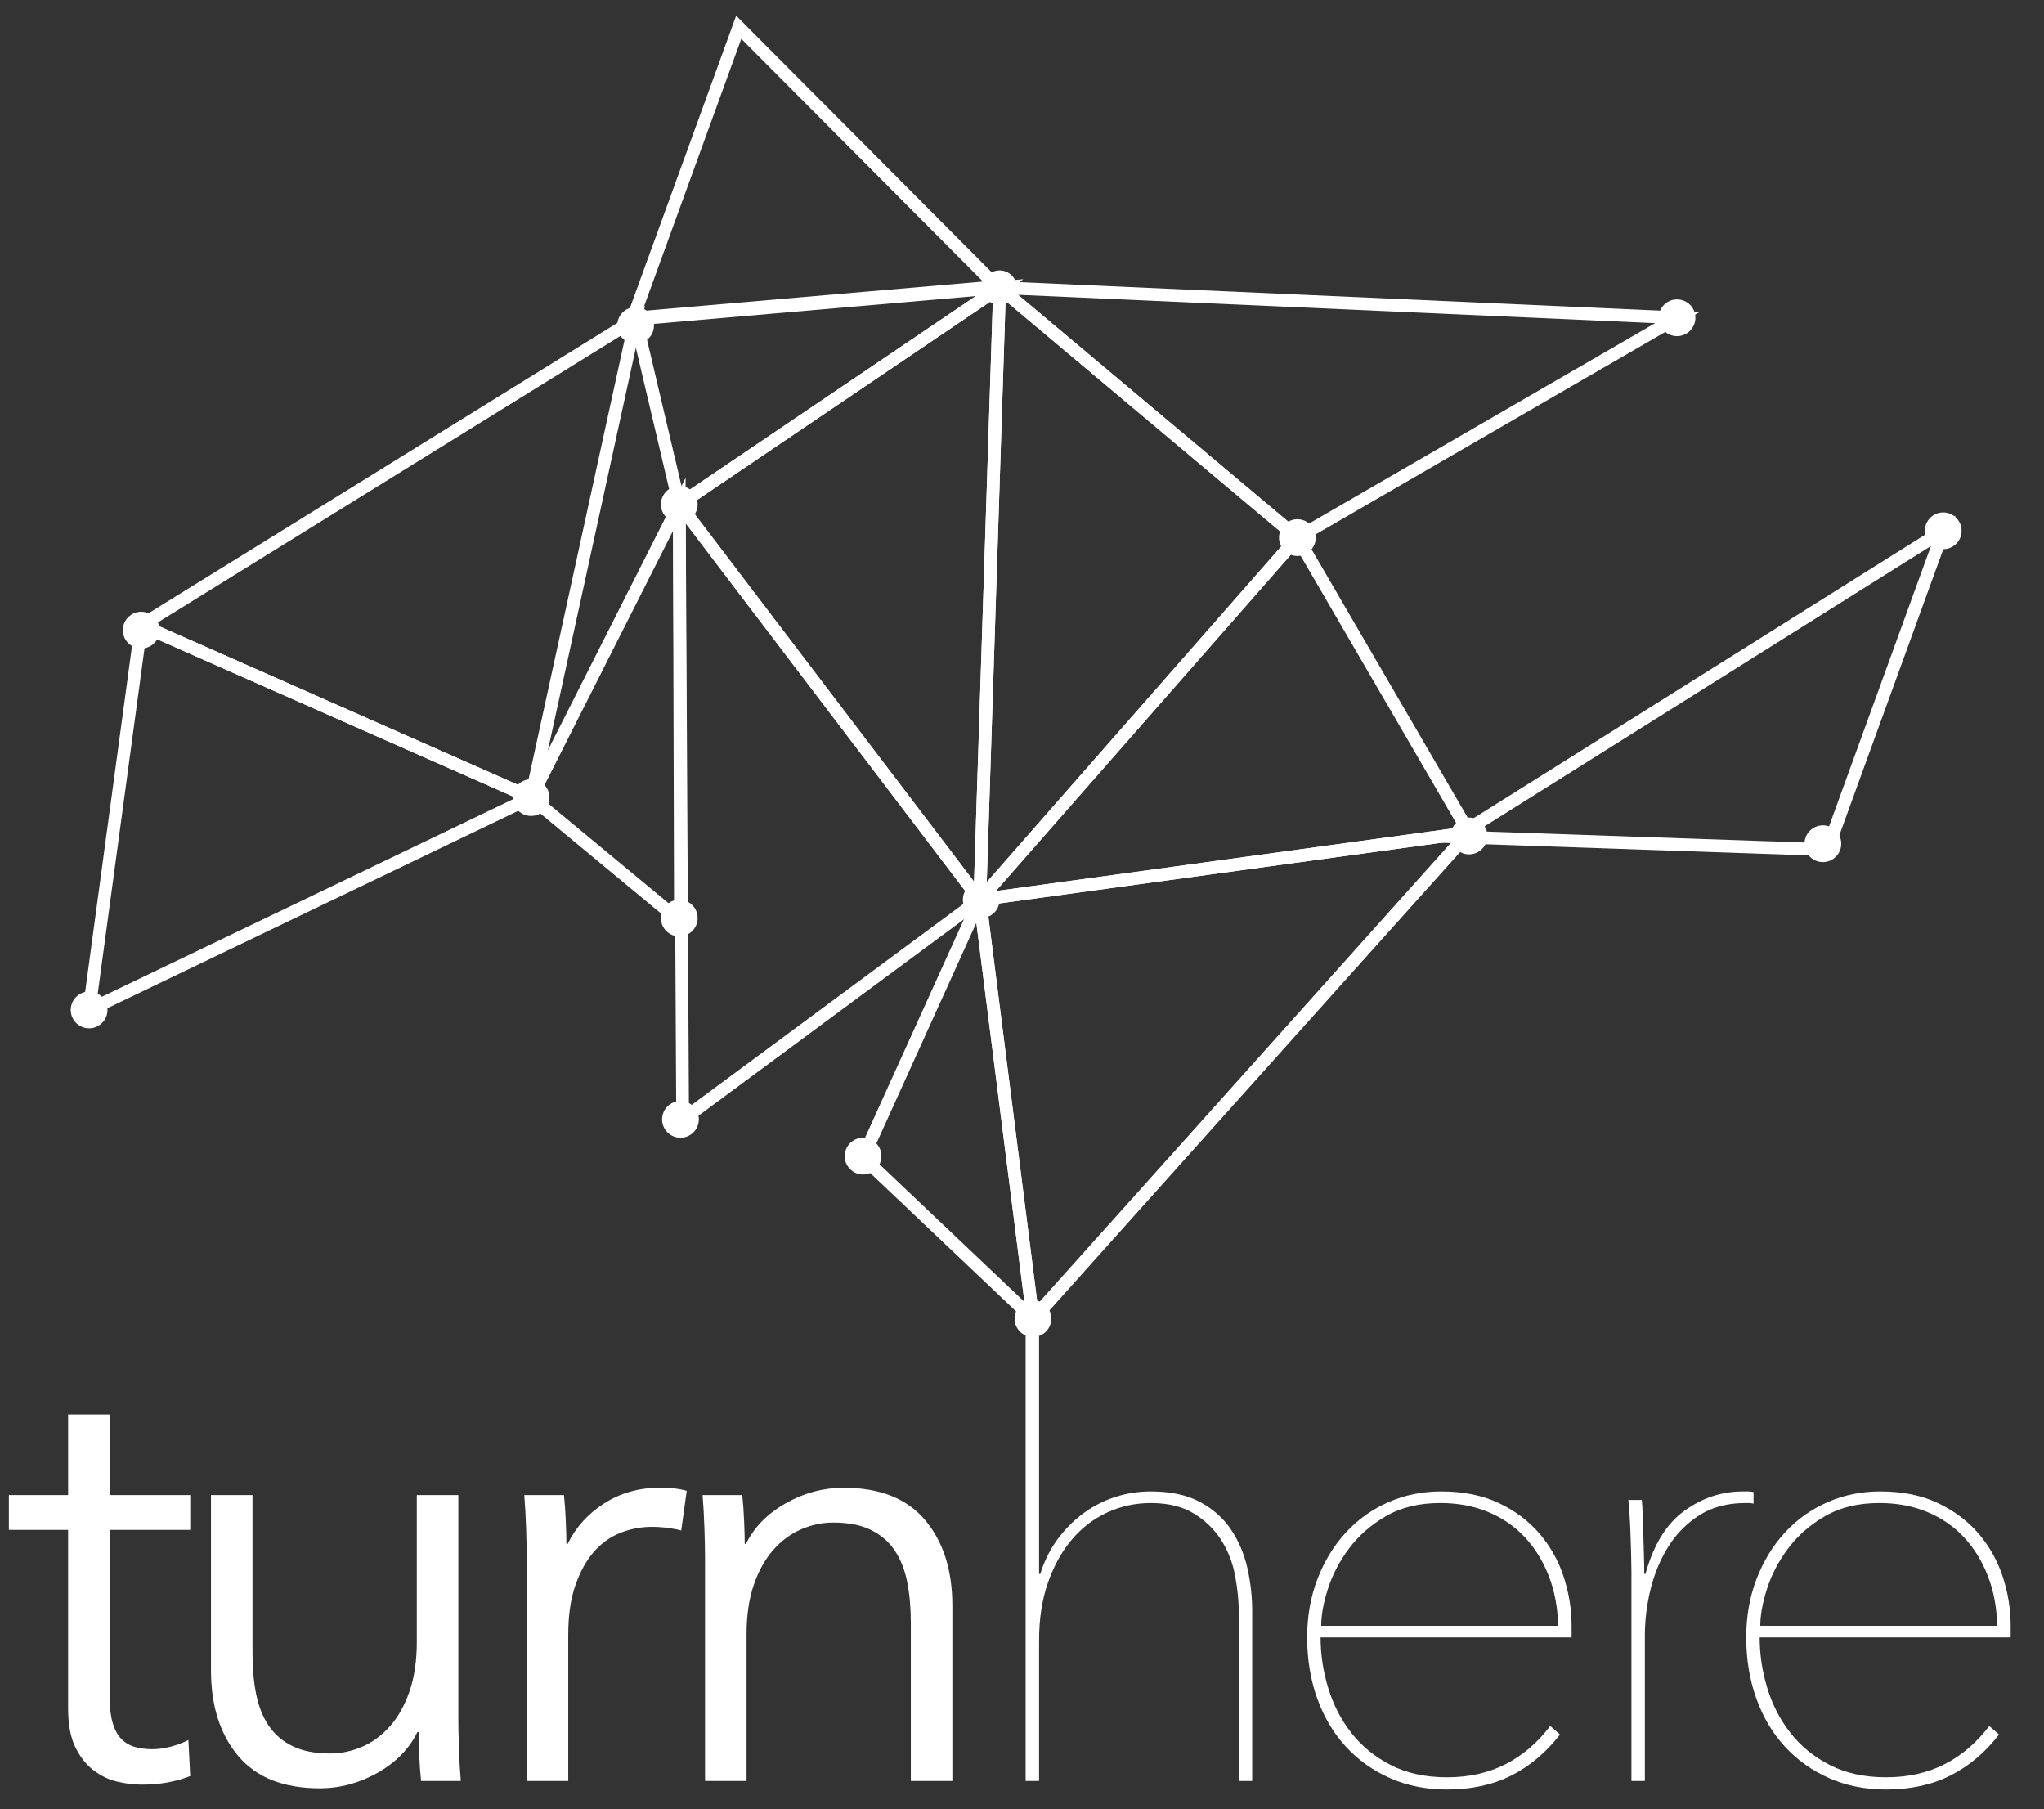 <?xml version="1.0" encoding="utf-8"?>
<!-- Generator: Adobe Illustrator 16.0.0, SVG Export Plug-In . SVG Version: 6.00 Build 0)  -->
<!DOCTYPE svg PUBLIC "-//W3C//DTD SVG 1.1//EN" "http://www.w3.org/Graphics/SVG/1.1/DTD/svg11.dtd">
<svg version="1.1" id="Layer_1" xmlns="http://www.w3.org/2000/svg" xmlns:xlink="http://www.w3.org/1999/xlink" x="0px" y="0px"
	 width="339px" height="300px" viewBox="0 0 339 300" enable-background="new 0 0 339 300" xml:space="preserve">
<rect x="0" y="0" width="339" height="300" fill="#333333" stroke="none"/>
<g>
	<g>
		<path fill="#FFFFFF" d="M31.553,253.672h-13.37v27.65c0,1.757,0.167,3.21,0.505,4.357s0.827,2.043,1.469,2.683
			c0.64,0.643,1.4,1.079,2.279,1.315c0.876,0.238,1.823,0.356,2.836,0.356c0.944,0,1.938-0.137,2.987-0.406
			c1.046-0.269,2.04-0.643,2.987-1.114l0.305,5.975c-1.217,0.473-2.482,0.829-3.798,1.065c-1.318,0.236-2.754,0.354-4.305,0.354
			c-1.285,0-2.633-0.171-4.053-0.509c-1.417-0.335-2.735-0.978-3.949-1.922c-1.216-0.944-2.213-2.229-2.987-3.85
			c-0.777-1.62-1.164-3.748-1.164-6.381v-29.575H1.473v-5.774h9.825V234.53h6.886v13.367h13.37V253.672z"/>
		<path fill="#FFFFFF" d="M69.835,295.301c-0.134-1.285-0.236-2.702-0.305-4.256c-0.066-1.552-0.099-2.834-0.099-3.85h-0.203
			c-1.351,2.771-3.545,5.014-6.584,6.738c-3.037,1.719-6.247,2.581-9.622,2.581c-6.01,0-10.517-1.787-13.521-5.368
			c-3.006-3.578-4.508-8.306-4.508-14.18v-29.069h6.886v26.233c0,2.499,0.203,4.761,0.61,6.787c0.403,2.027,1.095,3.765,2.076,5.218
			c0.978,1.449,2.295,2.581,3.951,3.391c1.653,0.811,3.729,1.217,6.228,1.217c1.823,0,3.597-0.371,5.319-1.115
			c1.722-0.741,3.256-1.872,4.607-3.394c1.351-1.519,2.43-3.443,3.24-5.771c0.81-2.329,1.217-5.08,1.217-8.254v-24.312h6.886v36.97
			c0,1.285,0.033,2.938,0.102,4.964c0.066,2.026,0.167,3.85,0.305,5.47H69.835z"/>
		<path fill="#FFFFFF" d="M87.257,253.367c-0.069-2.024-0.17-3.848-0.305-5.47h6.584c0.134,1.285,0.236,2.702,0.302,4.256
			c0.069,1.554,0.102,2.834,0.102,3.85h0.204c1.351-2.768,3.377-5.014,6.076-6.738c2.702-1.719,5.739-2.581,9.116-2.581
			c0.876,0,1.672,0.033,2.381,0.102c0.708,0.068,1.433,0.2,2.177,0.403l-0.912,6.585c-0.406-0.135-1.082-0.27-2.026-0.406
			c-0.945-0.132-1.889-0.201-2.836-0.201c-1.82,0-3.578,0.338-5.267,1.011c-1.688,0.673-3.155,1.735-4.404,3.183
			c-1.249,1.45-2.263,3.301-3.04,5.558s-1.164,4.97-1.164,8.133v24.251h-6.887v-36.97C87.359,257.049,87.323,255.394,87.257,253.367
			z"/>
		<path fill="#FFFFFF" d="M123.109,247.897c0.135,1.285,0.236,2.702,0.302,4.256c0.068,1.554,0.102,2.834,0.102,3.85h0.203
			c1.351-2.768,3.545-5.014,6.584-6.738c3.037-1.719,6.244-2.581,9.621-2.581c6.008,0,10.517,1.79,13.521,5.368
			s4.509,8.306,4.509,14.18v29.069h-6.889v-26.233c0-2.499-0.201-4.761-0.607-6.787c-0.404-2.024-1.099-3.763-2.076-5.215
			c-0.98-1.452-2.296-2.584-3.952-3.394c-1.653-0.811-3.731-1.217-6.228-1.217c-1.823,0-3.597,0.374-5.318,1.115
			c-1.722,0.744-3.256,1.872-4.607,3.394s-2.43,3.443-3.24,5.771c-0.81,2.331-1.216,5.083-1.216,8.257v24.309h-6.887v-36.97
			c0-1.282-0.036-2.938-0.102-4.964c-0.068-2.024-0.17-3.848-0.305-5.47H123.109z"/>
		<path fill="#FFFFFF" d="M172.534,260.965c0.673-2.161,1.636-4.083,2.886-5.774c1.25-1.687,2.683-3.119,4.306-4.303
			c1.62-1.181,3.375-2.079,5.266-2.683c1.889-0.609,3.847-0.912,5.874-0.912c3.24,0,5.942,0.571,8.103,1.719
			c2.161,1.15,3.882,2.669,5.165,4.559c1.282,1.892,2.194,4.02,2.735,6.381c0.541,2.364,0.81,4.762,0.81,7.191v28.158h-2.227
			v-27.955c0-1.892-0.203-3.915-0.609-6.076c-0.404-2.161-1.164-4.119-2.279-5.876c-1.112-1.755-2.617-3.224-4.506-4.404
			c-1.892-1.181-4.289-1.774-7.191-1.774c-2.567,0-4.981,0.524-7.241,1.571c-2.263,1.049-4.22,2.548-5.876,4.509
			c-1.656,1.957-2.971,4.338-3.949,7.139c-0.98,2.801-1.469,5.991-1.469,9.572v23.295h-2.23v-76.569h2.23v42.233H172.534z"/>
		<path fill="#FFFFFF" d="M219.021,271.497c0,2.837,0.423,5.638,1.269,8.408c0.843,2.771,2.125,5.25,3.847,7.443
			c1.722,2.197,3.899,3.968,6.532,5.316c2.633,1.351,5.739,2.026,9.319,2.026c3.646,0,6.886-0.725,9.723-2.178
			c2.836-1.452,5.299-3.561,7.395-6.329l1.62,1.417c-2.296,2.971-4.981,5.233-8.054,6.788c-3.073,1.551-6.634,2.328-10.684,2.328
			c-3.443,0-6.584-0.626-9.421-1.873c-2.833-1.249-5.283-2.987-7.342-5.217c-2.06-2.229-3.646-4.896-4.759-8.001
			c-1.115-3.105-1.672-6.483-1.672-10.13c0-3.509,0.574-6.752,1.724-9.723c1.151-2.971,2.724-5.535,4.72-7.696
			c1.999-2.161,4.35-3.83,7.057-5.014c2.708-1.181,5.618-1.771,8.729-1.771c3.655,0,6.837,0.643,9.544,1.922
			c2.705,1.285,4.956,2.972,6.752,5.063c1.793,2.096,3.13,4.476,4.009,7.142c0.879,2.669,1.321,5.385,1.321,8.152v1.925H219.021z
			 M258.42,269.572c-0.068-3.036-0.59-5.805-1.57-8.303c-0.978-2.499-2.312-4.641-4-6.431c-1.687-1.79-3.713-3.175-6.077-4.154
			c-2.364-0.978-4.997-1.47-7.899-1.47c-3.512,0-6.516,0.729-9.015,2.181c-2.499,1.45-4.542,3.24-6.126,5.365
			c-1.587,2.128-2.754,4.354-3.495,6.687c-0.744,2.328-1.115,4.371-1.115,6.125H258.42z"/>
		<path fill="#FFFFFF" d="M279.385,250.483c2.971-2.13,6.178-3.19,9.621-3.19c0.338,0,0.643,0,0.912,0
			c0.269,0,0.573,0.033,0.911,0.099v1.925c-0.269-0.065-0.521-0.102-0.758-0.102c-0.239,0-0.423,0-0.558,0
			c-2.974,0-5.505,0.659-7.598,1.978c-2.092,1.315-3.813,3.037-5.165,5.162c-1.351,2.131-2.348,4.492-2.987,7.093
			c-0.643,2.6-0.961,5.181-0.961,7.745v24.108h-2.229v-34.844c0-0.742-0.017-1.653-0.05-2.735c-0.035-1.076-0.068-2.175-0.102-3.289
			c-0.035-1.115-0.085-2.178-0.153-3.191c-0.065-1.013-0.135-1.855-0.2-2.531h2.227c0.066,0.676,0.118,1.519,0.151,2.531
			c0.035,1.014,0.068,2.112,0.102,3.293c0.032,1.184,0.068,2.328,0.102,3.443c0.032,1.111,0.052,2.111,0.052,2.987h0.2
			C274.253,256.102,276.414,252.609,279.385,250.483z"/>
		<path fill="#FFFFFF" d="M291.843,271.497c0,2.837,0.423,5.638,1.269,8.408c0.843,2.771,2.125,5.25,3.847,7.443
			c1.722,2.197,3.899,3.968,6.532,5.316c2.633,1.351,5.738,2.026,9.319,2.026c3.646,0,6.887-0.725,9.723-2.178
			c2.837-1.452,5.3-3.561,7.395-6.329l1.62,1.417c-2.296,2.971-4.98,5.233-8.054,6.788c-3.072,1.551-6.634,2.328-10.684,2.328
			c-3.443,0-6.585-0.626-9.421-1.873c-2.834-1.249-5.283-2.987-7.343-5.217c-2.059-2.229-3.646-4.896-4.758-8.001
			c-1.115-3.105-1.673-6.483-1.673-10.13c0-3.509,0.574-6.752,1.725-9.723s2.724-5.535,4.72-7.696
			c1.999-2.161,4.35-3.83,7.058-5.014c2.707-1.181,5.617-1.771,8.729-1.771c3.654,0,6.837,0.643,9.545,1.922
			c2.704,1.285,4.956,2.972,6.752,5.063c1.793,2.096,3.13,4.476,4.009,7.142c0.878,2.669,1.32,5.385,1.32,8.152v1.925H291.843z
			 M331.242,269.572c-0.068-3.036-0.591-5.805-1.57-8.303c-0.978-2.499-2.312-4.641-4.001-6.431
			c-1.686-1.79-3.712-3.175-6.076-4.154c-2.364-0.978-4.998-1.47-7.9-1.47c-3.512,0-6.516,0.729-9.015,2.181
			c-2.498,1.45-4.541,3.24-6.125,5.365c-1.588,2.128-2.755,4.354-3.496,6.687c-0.744,2.328-1.114,4.371-1.114,6.125H331.242z"/>
	</g>
	<g>
		<path fill="#FFFFFF" d="M113.915,155.009L86.76,132.52l26.943-53.291L113.915,155.009z M89.402,131.97l22.391,18.544
			l-0.173-62.488L89.402,131.97z"/>
	</g>
	<g>
		<path fill="#FFFFFF" d="M88.836,133.732l-67.669-29.905L106.979,50.7L88.836,133.732z M25.678,103.514l61.648,27.244
			l16.531-75.646L25.678,103.514z"/>
	</g>
	<g>
		<path fill="#FFFFFF" d="M13.472,169.256l9.094-67.116l68.033,30.065L13.472,169.256z M24.279,105.202l-8.193,60.458l69.477-33.375
			L24.279,105.202z"/>
	</g>
	<g>
		<path fill="#FFFFFF" d="M303.798,141.961l-65.826-2.264l86.356-54.209L303.798,141.961z M244.919,137.827l57.417,1.973
			l17.911-49.26L244.919,137.827z"/>
	</g>
	<g>
		<path fill="#FFFFFF" d="M112.173,187.712l-0.582-107.235l52.398,68.909L112.173,187.712z M113.732,86.778l0.527,96.766
			l46.758-34.584L113.732,86.778z"/>
	</g>
	<g>
		<path fill="#FFFFFF" d="M172.736,221.441l-30.866-29.273l21.21-46.824L172.736,221.441z M144.41,191.669l25.489,24.177
			l-7.972-62.844L144.41,191.669z"/>
	</g>
	<g>
		<path fill="#FFFFFF" d="M170.562,221.065l-9.237-72.796l85.021-11.66L170.562,221.065z M163.682,150.076l8.391,66.146
			l68.865-76.743L163.682,150.076z"/>
	</g>
	<g>
		<path fill="#FFFFFF" d="M111.986,85.357l-7.874-33.397l65.626-5.668L111.986,85.357z M106.724,53.852l6.613,28.046l48.5-32.807
			L106.724,53.852z"/>
	</g>
	<g>
		<path fill="#FFFFFF" d="M159.847,150.602l55.5-63.258l29.998,51.53L159.847,150.602z M215.001,90.938l-49.841,56.805l76.78-10.53
			L215.001,90.938z"/>
	</g>
	<g>
		<polygon fill="none" points="322.65,88.146 215.174,89.141 243.643,138.044 		"/>
	</g>
	<g>
		<path fill="#FFFFFF" d="M163.462,152.174l-52.314-68.795l55.76-37.719L163.462,152.174z M114.176,83.876l47.37,62.296
			l3.122-96.451L114.176,83.876z"/>
	</g>
	<g>
		<path fill="#FFFFFF" d="M161.354,152.081l3.45-106.593l51.874,43.538L161.354,152.081z M166.771,49.893l-3.118,96.373
			l50.016-57.009L166.771,49.893z"/>
	</g>
	<g>
		<path fill="#FFFFFF" d="M103.429,53.942l18.666-51.344l45.616,45.797L103.429,53.942z M122.943,6.438L106.54,51.557l56.489-4.874
			L122.943,6.438z"/>
	</g>
	<g>
		<path fill="#FFFFFF" d="M215.061,90.423l-52.333-43.925l119.06,5.298L215.061,90.423z M168.848,48.882l46.439,38.977
			l59.208-34.274L168.848,48.882z"/>
	</g>
	<g>
		<circle fill="#FFFFFF" cx="105.419" cy="53.957" r="3.046"/>
	</g>
	<g>
		<circle fill="#FFFFFF" cx="165.788" cy="47.69" r="2.855"/>
	</g>
	<g>
		<circle fill="#FFFFFF" cx="278.139" cy="52.689" r="3.046"/>
	</g>
	<g>
		<circle fill="#FFFFFF" cx="322.287" cy="88.013" r="3.046"/>
	</g>
	<g>
		<circle fill="#FFFFFF" cx="243.641" cy="138.611" r="3.046"/>
	</g>
	<g>
		<path fill="#FFFFFF" d="M305.374,139.892c0,1.683-1.365,3.048-3.045,3.048c-1.684,0-3.048-1.365-3.048-3.048
			c0-1.682,1.364-3.046,3.048-3.046C304.009,136.846,305.374,138.21,305.374,139.892z"/>
	</g>
	<g>
		<circle fill="#FFFFFF" cx="215.172" cy="89.141" r="3.046"/>
	</g>
	<g>
		<circle fill="#FFFFFF" cx="162.741" cy="149.173" r="3.046"/>
	</g>
	<g>
		<circle fill="#FFFFFF" cx="143.142" cy="191.698" r="3.046"/>
	</g>
	<g>
		<circle fill="#FFFFFF" cx="112.855" cy="185.605" r="3.047"/>
	</g>
	<g>
		<circle fill="#FFFFFF" cx="112.66" cy="152.221" r="3.046"/>
	</g>
	<g>
		<circle fill="#FFFFFF" cx="88.083" cy="132.245" r="3.046"/>
	</g>
	<g>
		<circle fill="#FFFFFF" cx="112.66" cy="83.626" r="3.046"/>
	</g>
	<g>
		<circle fill="#FFFFFF" cx="23.424" cy="104.48" r="3.047"/>
	</g>
	<g>
		<circle fill="#FFFFFF" cx="14.778" cy="167.457" r="3.047"/>
	</g>
	<g>
		
			<rect x="206.425" y="124.196" transform="matrix(0.745 0.667 -0.667 0.745 171.894 -92.927)" fill="#FFFFFF" width="2.108" height="108.294"/>
	</g>
	<g>
		<circle fill="#FFFFFF" cx="171.316" cy="218.644" r="3.046"/>
	</g>
</g>
</svg>
